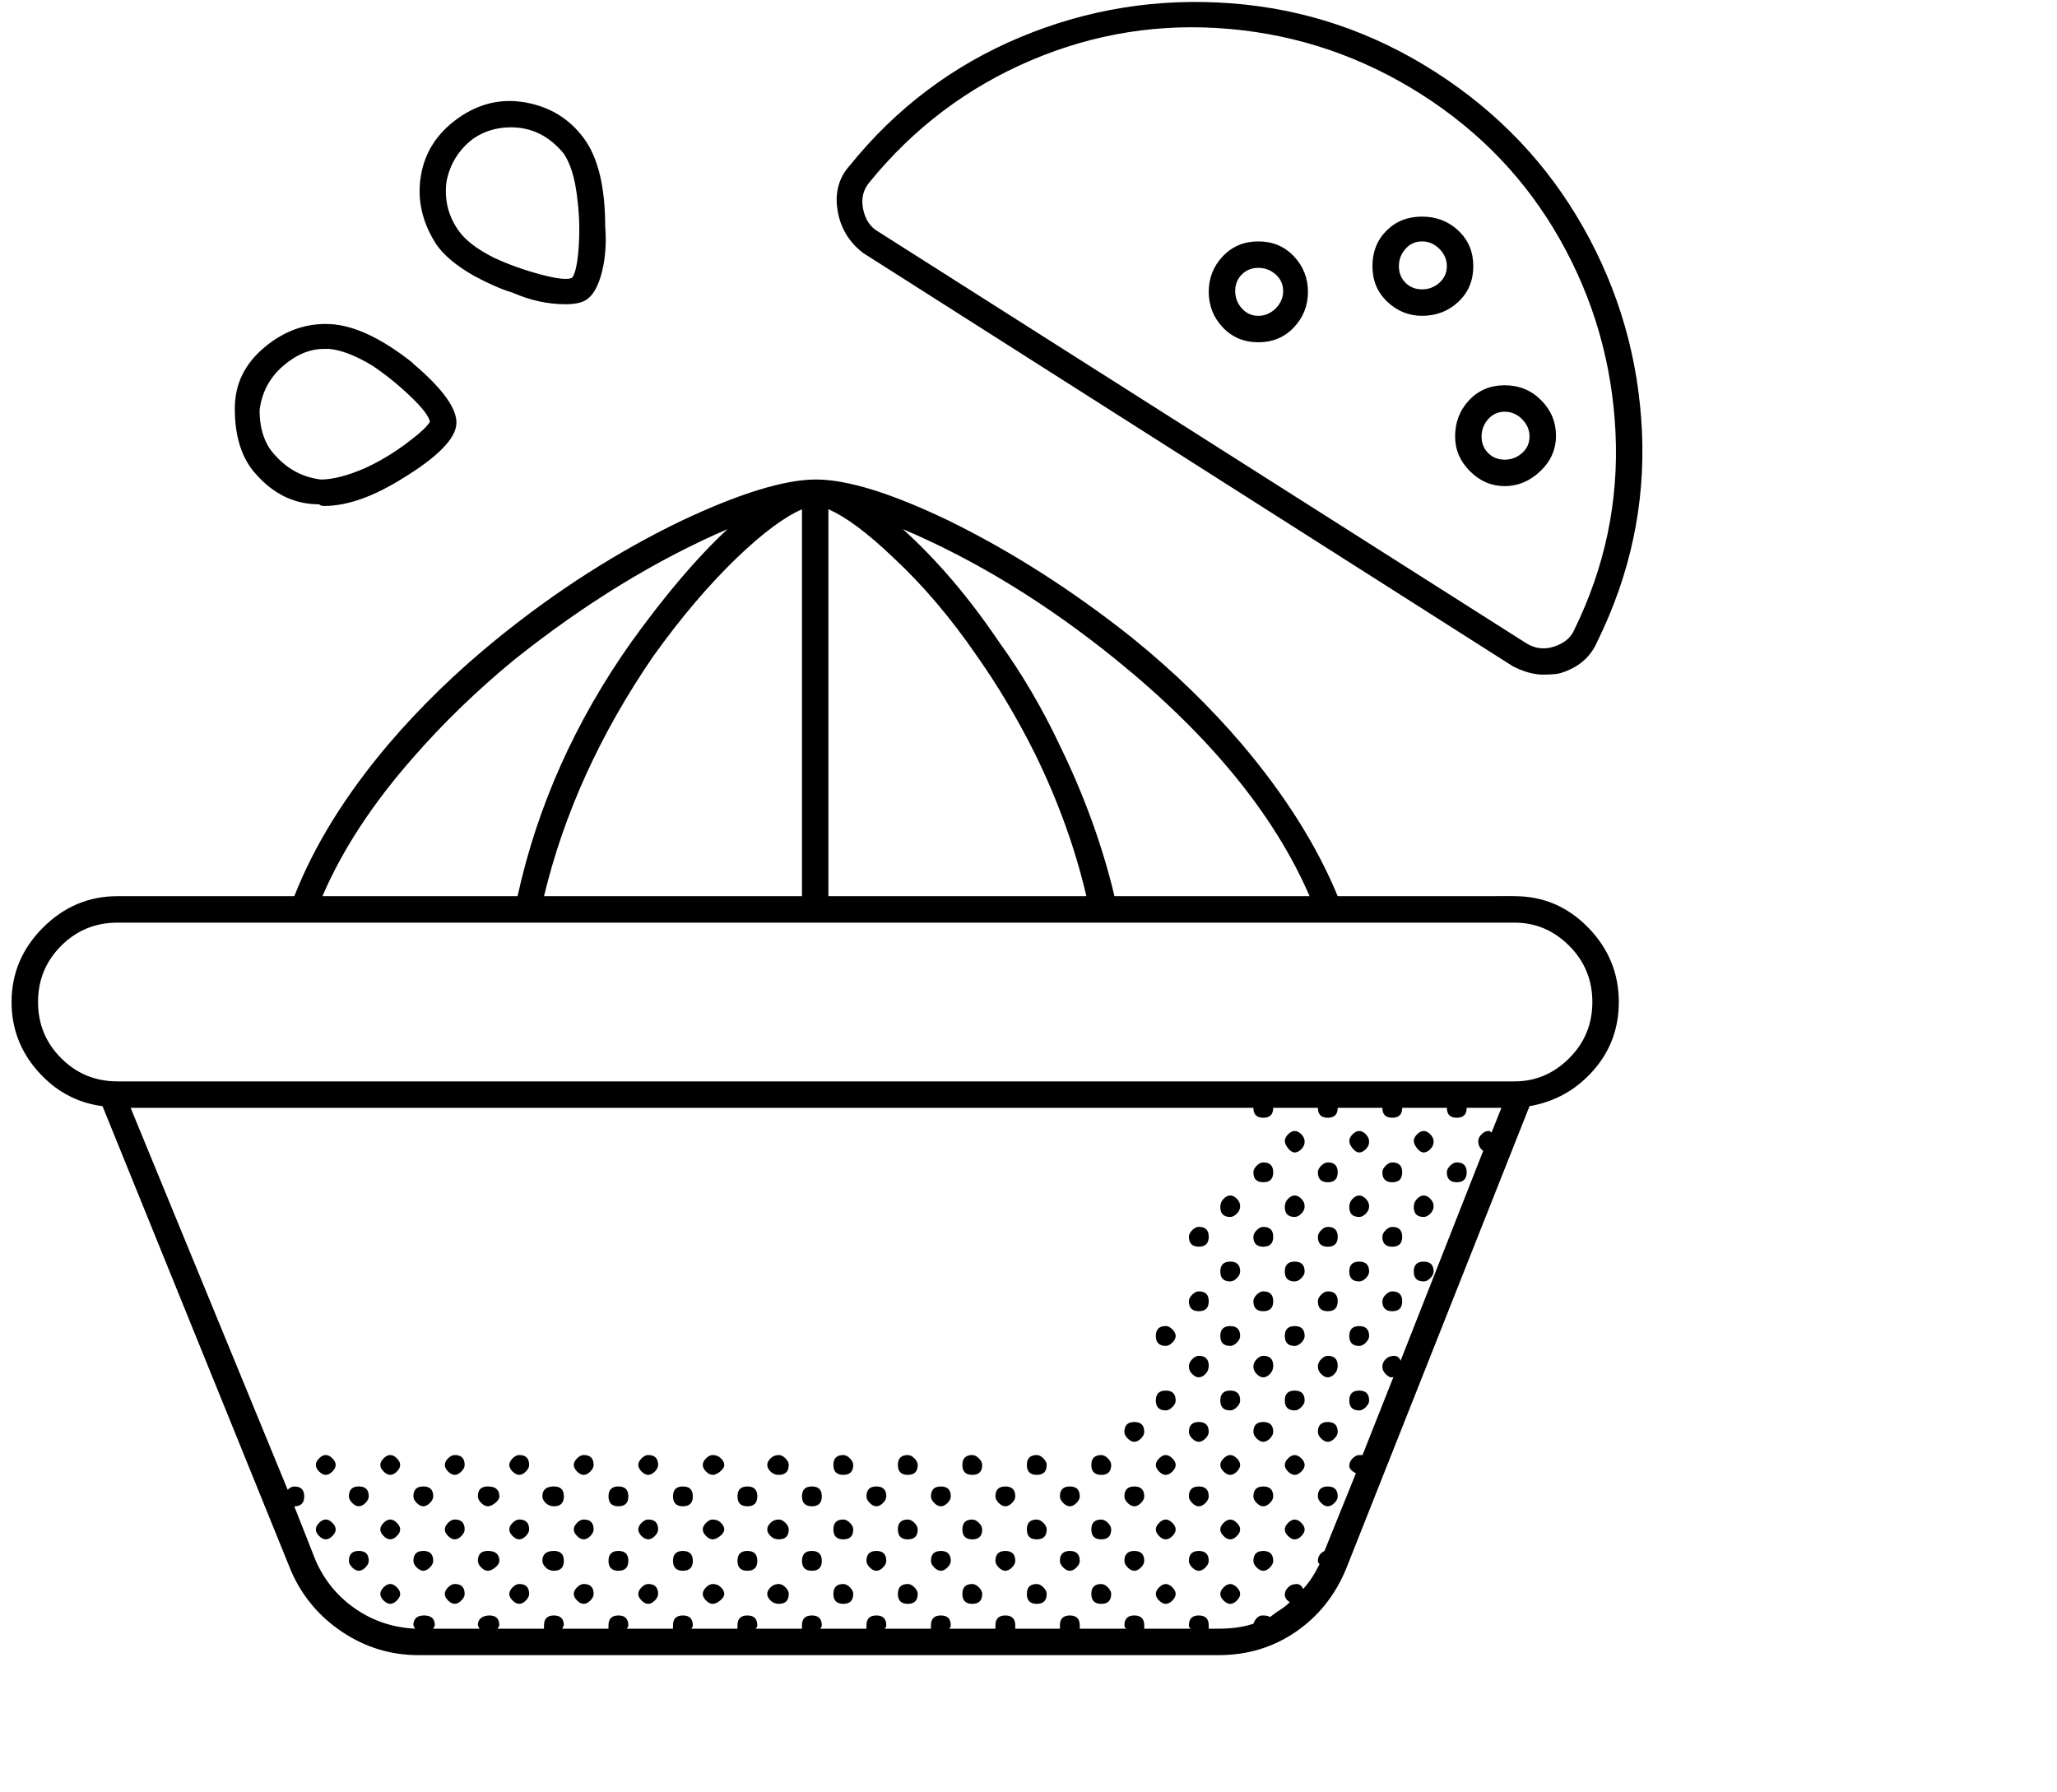 <svg viewBox="0 0 1244 1083.753" xmlns="http://www.w3.org/2000/svg"><path d="M861 684q-2 0-4 2t-2 4q0 2 2 4.5t4 2.5q2 0 4-2t2-4.5q0-2.5-2-4.5t-4-2zm20 19q-2 0-4 2t-2 4q0 6 6 6t6-6q0-6-6-6zm-20 20q-2 0-4 2t-2 5q0 6 6 6 2 0 4-2t2-4.5q0-2.5-2-4.5t-4-2zm0 40q-6 0-6 6t6 6q2 0 4-2t2-4q0-6-6-6zm-39-79q-2 0-4 2t-2 4q0 2 2 4.5t4 2.5q2 0 4-2t2-4.5q0-2.5-2-4.5t-4-2zm20 19q-2 0-4 2t-2 4q0 6 6 6t6-6q0-6-6-6zm-20 20q-2 0-4 2t-2 5q0 6 6 6 2 0 4-2t2-4.5q0-2.5-2-4.5t-4-2zm20 19q-2 0-4 2t-2 4q0 6 6 6t6-6q0-6-6-6zm-20 21q-6 0-6 6t6 6q2 0 4-2t2-4q0-6-6-6zm20 18q-2 0-4 2t-2 4q0 6 6 6t6-6q0-6-6-6zm-20 21q-6 0-6 6t6 6q2 0 4-2t2-4q0-6-6-6zm0 39q-6 0-6 6t6 6q2 0 4-2t2-4q0-6-6-6zm-39-157q-2 0-4 2t-2 4q0 2 2 4.5t4 2.5q2 0 4-2t2-4.5q0-2.5-2-4.5t-4-2zm20 19q-2 0-4 2t-2 4q0 6 6 6t6-6q0-6-6-6zm-20 20q-2 0-4 2t-2 5q0 6 6 6 2 0 4-2t2-4.5q0-2.5-2-4.5t-4-2zm20 19q-2 0-4 2t-2 4q0 6 6 6t6-6q0-6-6-6zm-20 21q-6 0-6 6t6 6q2 0 4-2t2-4q0-6-6-6zm20 18q-2 0-4 2t-2 4q0 6 6 6t6-6q0-6-6-6zm-20 21q-6 0-6 6t6 6q2 0 4-2t2-4q0-6-6-6zm20 18q-2 0-4 2t-2 4.5q0 2.5 2 4.5t4 2q2 0 4-2t2-5q0-6-6-6zm-20 21q-6 0-6 6t6 6q2 0 4-2t2-4q0-6-6-6zm20 19q-6 0-6 6 0 2 2 4t4 2q2 0 4-2t2-4q0-6-6-6zm-20 20q-2 0-4 2t-2 4q0 2 2 4t4 2q2 0 4-2t2-4q0-2-2-4t-4-2zm20 19q-6 0-6 6 0 2 2 4t4 2q2 0 4-2t2-4q0-6-6-6zm-20 20q-2 0-4 2t-2 4q0 2 2 4t4 2q2 0 4-2t2-4q0-2-2-4t-4-2zm-19-216q-2 0-4 2t-2 4q0 6 6 6t6-6q0-6-6-6zm-20 20q-2 0-4 2t-2 5q0 6 6 6 2 0 4-2t2-4.5q0-2.5-2-4.5t-4-2zm20 19q-2 0-4 2t-2 4q0 6 6 6t6-6q0-6-6-6zm-20 21q-6 0-6 6t6 6q2 0 4-2t2-4q0-6-6-6zm20 18q-2 0-4 2t-2 4q0 6 6 6t6-6q0-6-6-6zm-20 21q-6 0-6 6t6 6q2 0 4-2t2-4q0-6-6-6zm20 18q-2 0-4 2t-2 4.5q0 2.5 2 4.5t4 2q2 0 4-2t2-5q0-6-6-6zm-20 21q-6 0-6 6t6 6q2 0 4-2t2-4q0-6-6-6zm20 19q-6 0-6 6 0 2 2 4t4 2q2 0 4-2t2-4q0-6-6-6zm-20 20q-2 0-4 2t-2 4q0 2 2 4t4 2q2 0 4-2t2-4q0-2-2-4t-4-2zm20 19q-6 0-6 6 0 2 2 4t4 2q2 0 4-2t2-4q0-6-6-6zm-20 20q-2 0-4 2t-2 4q0 2 2 4t4 2q2 0 4-2t2-4q0-2-2-4t-4-2zm20 19q-6 0-6 6 0 2 2 4t4 2q2 0 4-2t2-4q0-6-6-6zm-20 20q-2 0-4 2t-2 4q0 2 2 4t4 2q2 0 4-2t2-4q0-2-2-4t-4-2zm-19-177q-2 0-4 2t-2 4q0 6 6 6t6-6q0-6-6-6zm0 39q-2 0-4 2t-2 4.5q0 2.5 2 4.5t4 2q2 0 4-2t2-5q0-6-6-6zm-20 21q-6 0-6 6t6 6q2 0 4-2t2-4q0-6-6-6zm20 19q-6 0-6 6 0 2 2 4t4 2q2 0 4-2t2-4q0-6-6-6zm-20 20q-2 0-4 2t-2 4q0 2 2 4t4 2q2 0 4-2t2-4q0-2-2-4t-4-2zm20 19q-6 0-6 6 0 2 2 4t4 2q2 0 4-2t2-4q0-6-6-6zm-20 20q-2 0-4 2t-2 4q0 2 2 4t4 2q2 0 4-2t2-4q0-2-2-4t-4-2zm20 19q-6 0-6 6 0 2 2 4t4 2q2 0 4-2t2-4q0-6-6-6zm-20 20q-2 0-4 2t-2 4q0 2 2 4t4 2q2 0 4-2t2-4q0-2-2-4t-4-2zm-19-98q-6 0-6 6 0 2 2 4t4 2q2 0 4-2t2-4q0-6-6-6zm-20 20q-6 0-6 6t6 6q6 0 6-6 0-2-2-4t-4-2zm20 19q-6 0-6 6 0 2 2 4t4 2q2 0 4-2t2-4q0-6-6-6zm-20 20q-6 0-6 6t6 6q6 0 6-6 0-2-2-4t-4-2zm20 19q-6 0-6 6 0 2 2 4t4 2q2 0 4-2t2-4q0-6-6-6zm-20 20q-6 0-6 6t6 6q6 0 6-6 0-2-2-4t-4-2zm-39-78q-6 0-6 6t6 6q6 0 6-6 0-2-2-4t-4-2zm20 19q-6 0-6 6 0 2 2 4t4 2q2 0 4-2t2-4q0-6-6-6zm-20 20q-6 0-6 6t6 6q6 0 6-6 0-2-2-4t-4-2zm20 19q-6 0-6 6 0 2 2 4t4 2q2 0 4-2t2-4q0-6-6-6zm-20 20q-6 0-6 6t6 6q6 0 6-6 0-2-2-4t-4-2zm-39-78q-6 0-6 6t6 6q6 0 6-6 0-2-2-4t-4-2zm20 19q-6 0-6 6 0 2 2 4t4 2q2 0 4-2t2-4q0-6-6-6zm-20 20q-6 0-6 6t6 6q6 0 6-6 0-2-2-4t-4-2zm20 19q-6 0-6 6 0 2 2 4t4 2q2 0 4-2t2-4q0-6-6-6zm-20 20q-6 0-6 6t6 6q6 0 6-6 0-2-2-4t-4-2zm-39-78q-6 0-6 6t6 6q6 0 6-6 0-2-2-4t-4-2zm20 19q-6 0-6 6 0 2 2 4t4 2q2 0 4-2t2-4q0-6-6-6zm-20 20q-6 0-6 6t6 6q6 0 6-6 0-2-2-4t-4-2zm20 19q-6 0-6 6 0 2 2 4t4 2q2 0 4-2t2-4q0-6-6-6zm-20 20q-6 0-6 6t6 6q6 0 6-6 0-2-2-4t-4-2zm-39-78q-6 0-6 6t6 6q6 0 6-6 0-2-2-4t-4-2zm20 19q-6 0-6 6 0 2 2 4t4 2q2 0 4-2t2-4q0-6-6-6zm-20 20q-6 0-6 6t6 6q6 0 6-6 0-2-2-4t-4-2zm20 19q-6 0-6 6 0 2 2 4t4 2q2 0 4-2t2-4q0-6-6-6zm-20 20q-6 0-6 6t6 6q6 0 6-6 0-2-2-4t-4-2zm-39-78q-3 0-5 2t-2 4q0 2 2 4t5 2q6 0 6-6 0-2-2-4t-4-2zm20 19q-6 0-6 6t6 6q6 0 6-6t-6-6zm-20 20q-3 0-5 2t-2 4q0 2 2 4t5 2q6 0 6-6 0-2-2-4t-4-2zm20 19q-6 0-6 6t6 6q6 0 6-6t-6-6zm-20 20q-3 0-5 2t-2 4q0 2 2 4t5 2q6 0 6-6 0-2-2-4t-4-2zm-40-78q-2 0-4 2t-2 4q0 2 2 4t4 2q2 0 4.5-2t2.5-4q0-2-2-4t-5-2zm21 19q-6 0-6 6t6 6q6 0 6-6t-6-6zm-21 20q-2 0-4 2t-2 4q0 2 2 4t4 2q2 0 4.5-2t2.5-4q0-2-2-4t-5-2zm21 19q-6 0-6 6t6 6q6 0 6-6t-6-6zm-21 20q-2 0-4 2t-2 4q0 2 2 4t4 2q2 0 4.5-2t2.5-4q0-2-2-4t-5-2zm-39-78q-2 0-4 2t-2 4q0 2 2 4t4 2q2 0 4-2t2-4q0-6-6-6zm21 19q-6 0-6 6t6 6q6 0 6-6t-6-6zm-21 20q-2 0-4 2t-2 4q0 2 2 4t4 2q2 0 4-2t2-4q0-6-6-6zm21 19q-6 0-6 6t6 6q6 0 6-6t-6-6zm-21 20q-2 0-4 2t-2 4q0 2 2 4t4 2q2 0 4-2t2-4q0-6-6-6zm-39-78q-2 0-4 2t-2 4q0 2 2 4t4 2q2 0 4-2t2-4q0-6-6-6zm21 19q-6 0-6 6t6 6q6 0 6-6t-6-6zm-21 20q-2 0-4 2t-2 4q0 2 2 4t4 2q2 0 4-2t2-4q0-6-6-6zm21 19q-6 0-6 6t6 6q6 0 6-6t-6-6zm-21 20q-2 0-4 2t-2 4q0 2 2 4t4 2q2 0 4-2t2-4q0-6-6-6zm-39-78q-2 0-4 2t-2 4q0 2 2 4t4 2q2 0 4-2t2-4q0-6-6-6zm21 19q-7 0-7 6 0 2 2 4t5 2q6 0 6-6t-6-6zm-21 20q-2 0-4 2t-2 4q0 2 2 4t4 2q2 0 4-2t2-4q0-6-6-6zm21 19q-7 0-7 6 0 2 2 4t5 2q6 0 6-6t-6-6zm-21 20q-2 0-4 2t-2 4q0 2 2 4t4 2q2 0 4-2t2-4q0-6-6-6zm-39-78q-2 0-4 2t-2 4q0 2 2 4t4 2q2 0 4-2t2-4q0-6-6-6zm20 19q-6 0-6 6 0 2 2 4t4 2q2 0 4.5-2t2.5-4q0-6-7-6zm-20 20q-2 0-4 2t-2 4q0 2 2 4t4 2q2 0 4-2t2-4q0-6-6-6zm20 19q-6 0-6 6 0 2 2 4t4 2q2 0 4.5-2t2.5-4q0-6-7-6zm-20 20q-2 0-4 2t-2 4q0 2 2 4t4 2q2 0 4-2t2-4q0-6-6-6zm-39-78q-2 0-4 2t-2 4q0 2 2 4t4 2q2 0 4-2t2-4q0-2-2-4t-4-2zm20 19q-6 0-6 6 0 2 2 4t4 2q2 0 4-2t2-4q0-6-6-6zm-20 20q-2 0-4 2t-2 4q0 2 2 4t4 2q2 0 4-2t2-4q0-2-2-4t-4-2zm20 19q-6 0-6 6 0 2 2 4t4 2q2 0 4-2t2-4q0-6-6-6zm-20 20q-2 0-4 2t-2 4q0 2 2 4t4 2q2 0 4-2t2-4q0-2-2-4t-4-2zm-39-78q-2 0-4 2t-2 4q0 2 2 4t4 2q2 0 4-2t2-4q0-2-2-4t-4-2zm20 19q-6 0-6 6 0 2 2 4t4 2q2 0 4-2t2-4q0-6-6-6zm-20 20q-2 0-4 2t-2 4q0 2 2 4t4 2q2 0 4-2t2-4q0-2-2-4t-4-2zm20 19q-6 0-6 6 0 2 2 4t4 2q2 0 4-2t2-4q0-6-6-6zm488-136q-6 0-6 6t6 6q2 0 4-2t2-4q0-2-2-4t-4-2zm20-60q-2 0-4 2t-2 4q0 6 6 6t6-6q0-6-6-6zm191-200H809q-19-46-58-92-29-34-66-64-54-43-111-71-52-25-80.5-25T412 315q-58 28-111 71-37 30-66 64-39 46-57 92H71q-26 0-45 19T7 606q0 24 16 42t39 21l114 281q10 23 31 37t46 14h484q26 0 46.5-14t30.5-38l111-280q23-4 38.5-21.5T979 606q0-26-18.5-45T916 542zM675 399q85 69 117 143H674q-11-46-33-91-16-34-37-63-27-40-58-68 66 28 129 79zm-174-91q16 7 39 29 27 25 51 60 19 27 35 59 21 43 31 86H501V308zm-190 91q64-51 129-79-27 25-58 68-51 72-69 154H195q18-42 55-84 27-31 61-59zm174-91v234H329q18-75 66-145 25-35 51-60 23-22 39-29zm417 377l-1-1h-1q-2 0-4 2t-2 4q0 4 3 6l-50 127q-1-3-4-3t-5 2q-2 2-2 4.5t2 4.5q2 2 3.5 2t1.5-1l-19 48h-2q-2 0-4 2t-2 4.5q0 2.5 4 4.5l-19 47q-4 2-4 6 0 1 1 2-5 10-10 15-1-3-4-3t-5 2q-2 2-2 4.5t3 4.5q-3 3-8 6l-4 3q-1-1-4.5-1t-5.5 5q-9 3-21 3h-6v-2q0-6-6-6t-6 6q0 1 1 2h-28v-2q0-6-6-6t-6 6q0 1 1 2h-28v-2q0-6-6-6t-6 6v2h-27v-2q0-6-6-6t-6 6v2h-28q1-1 1-2 0-6-6-6t-6 6v2h-28q1-1 1-2 0-6-6-6t-6 6v2h-28q1-1 1-2 0-6-6-6t-6 6v2h-28q1-1 1-2 0-6-6-6t-6 6v2h-28q1-1 1-2 0-6-6-6t-6 6v2h-28q1-1 1-2 0-6-6-6t-6 6v2h-28l1-2q0-6-6-6t-6 6v2h-28l1-2q0-6-6-6-3 0-5 1.5t-2 4.5l1 2h-28l1-2q0-6-6.5-6t-6.5 6l1 2q-20-1-36-12t-24-29l-13-33q6 0 6-6t-6-6q-2 0-4 2L79 670h679q0 6 6 6t6-6h27q0 6 6 6t6-6h27q0 6 6 6t6-6h27q0 6 6 6t6-6h21l-6 15zm14-31H71q-20 0-34-14t-14-34q0-20 14-34t34-14h845q19 0 33 14t14 34q0 20-14 34t-33 14zM522 153l393 250q10 5 18 5t11-1q16-5 22-19 30-61 27-127t-35.5-123.5Q925 80 868 43.5T744.5 2Q678-3 617 22.5T514 100q-10 11-7.5 27t15.5 26zm4-43q40-49 97.5-73.5t120-19Q806 23 859.5 57t84 88Q974 199 977 261.5T952 381q-3 7-12 10t-17-2L531 140q-7-4-9-13.5t4-16.5zm-262 38q7 10 23 19 13 7 23 10 16 7 32 7 9 0 13-3 7-5 10-21 2-11 1-23 0-36-13-53.5T318 62q-22-4-41 9.5t-22.5 35Q251 128 264 148zm6-38q3-16 16-26 10-7 23-7 19 0 32 16 6 9 8 26 2 15 1 30t-4 19q-4 2-19-2t-28-10q-16-8-22-17-9-13-7-29zm-77 195q1 1 3 1 21 0 48-17 31-19 32-32.5T250 220l-1-1q-28-22-49.5-23T160 210q-18 15-18 37 0 26 13 40 16 18 38 18zm-36-57q2-16 14-26.5t25-10.5h3q11 1 26 10 12 8 23 18.5t12 15.5q-2 4-14 13t-25 15q-16 7-27 7-16-2-27-14-10-10-10-28zm604-41q13 0 21.5-9t8.5-21.5q0-12.5-8.5-21.5t-21.5-9q-13 0-21.5 9t-8.5 21.5q0 12.5 8.5 21.5t21.5 9zm0-45q6 0 10.5 4t4.5 10q0 6-4.5 10.5T761 191q-6 0-10-4.5t-4-10.5q0-6 4-10t10-4zm99 29q13 0 22-8.5t9-21.5q0-13-9-21.5t-22-8.5q-13 0-21.5 8.5T830 161q0 13 9 21.5t21 8.5zm0-45q6 0 10.5 4.5T875 161q0 6-4.5 10t-10.5 4q-6 0-10-4t-4-10q0-6 4-10.5t10-4.5zm20 118q0 12 9 21t21 9q12 0 21.5-9t9.5-21.5q0-12.5-9-21.5t-22-9q-13 0-21.5 9t-8.5 22zm30-15q6 0 10.5 4.5T925 264q0 6-4.5 10t-10.5 4q-6 0-10-4t-4-10q0-6 4-10.5t10-4.5z"/></svg>